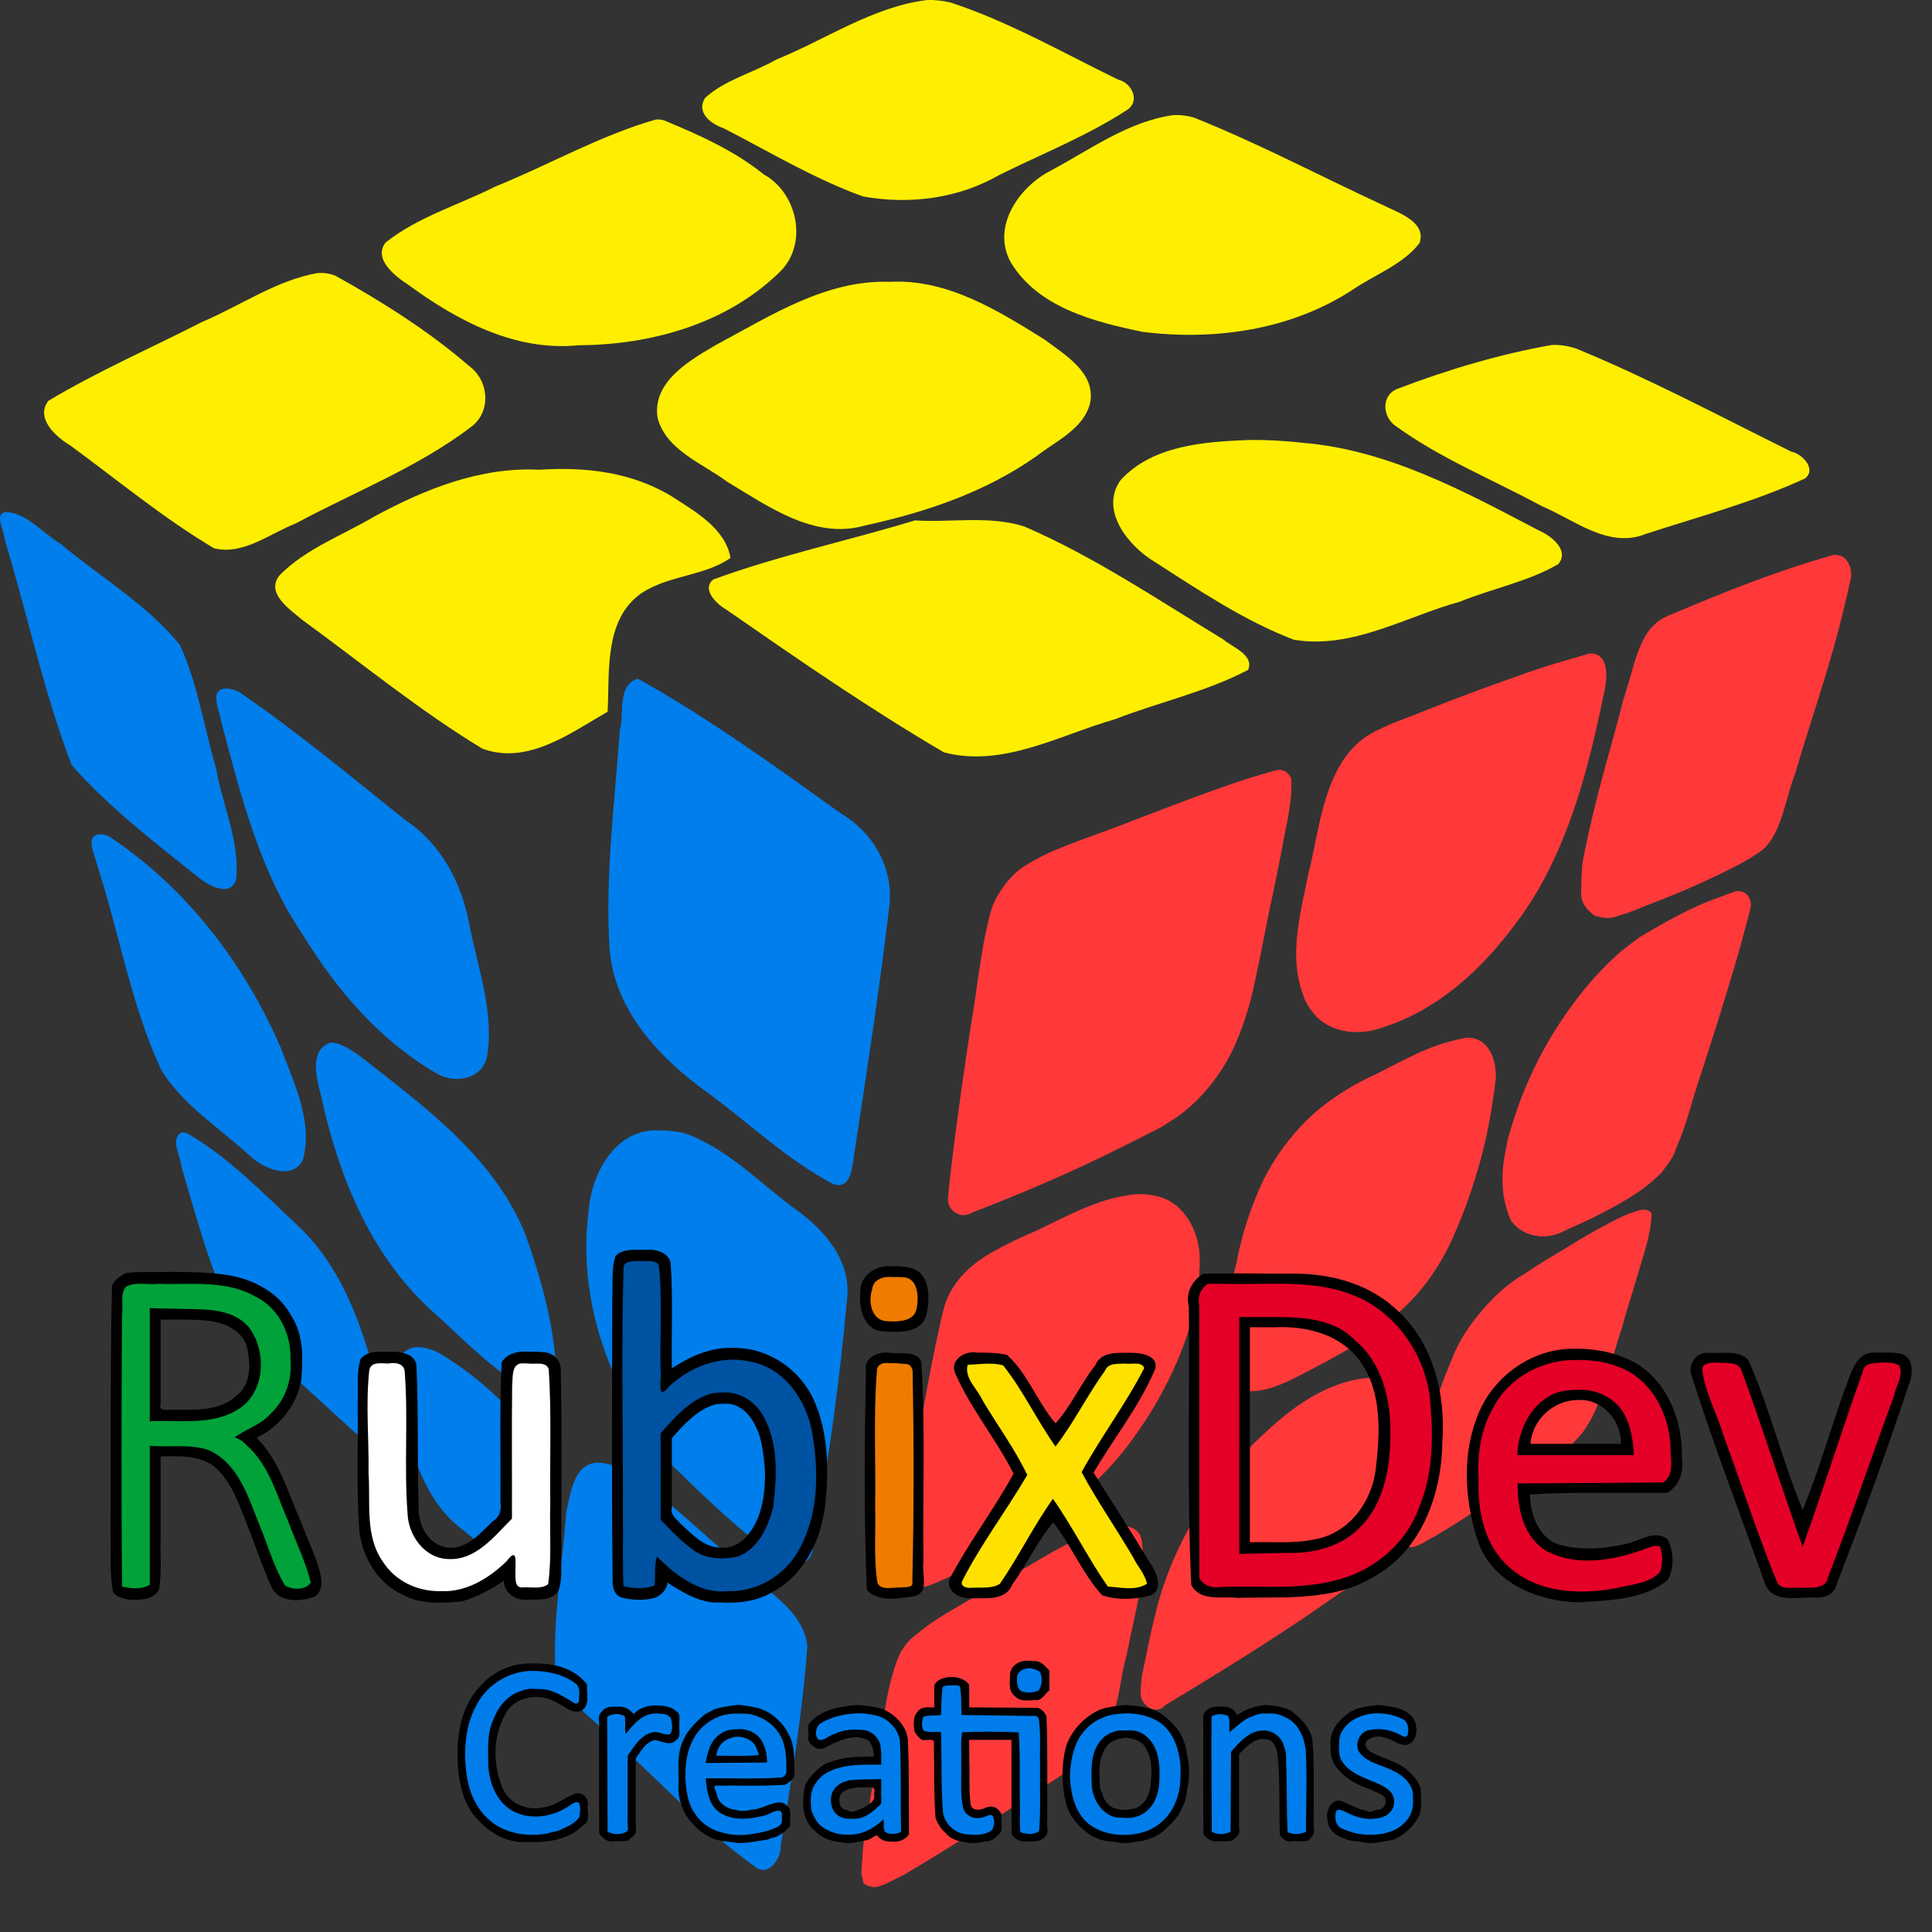 <?xml version="1.0" encoding="UTF-8" standalone="no"?>
<svg
   xmlns:dc="http://purl.org/dc/elements/1.1/"
   xmlns:cc="http://creativecommons.org/ns#"
   xmlns:rdf="http://www.w3.org/1999/02/22-rdf-syntax-ns#"
   xmlns:svg="http://www.w3.org/2000/svg"
   xmlns="http://www.w3.org/2000/svg"
   xmlns:sodipodi="http://sodipodi.sourceforge.net/DTD/sodipodi-0.dtd"
   xmlns:inkscape="http://www.inkscape.org/namespaces/inkscape"
   width="2300"
   height="2300"
   viewBox="0 0 608.542 608.542"
   version="1.1"
   id="svg1383"
   sodipodi:docname="icon2.svg"
   inkscape:version="1.0.2-2 (e86c870879, 2021-01-15)">
  <rect x="0" y="0" width="608.542" height="608.542" fill="#333333" stroke="none"/>
  <defs
     id="defs1377" />
  <sodipodi:namedview
     id="base"
     pagecolor="#ffffff"
     bordercolor="#666666"
     borderopacity="1.0"
     inkscape:pageopacity="0.0"
     inkscape:pageshadow="2"
     inkscape:zoom="0.24748737"
     inkscape:cx="1463.4581"
     inkscape:cy="1344.4644"
     inkscape:document-units="px"
     inkscape:current-layer="layer3"
     inkscape:document-rotation="0"
     showgrid="false"
     inkscape:window-width="1920"
     inkscape:window-height="1057"
     inkscape:window-x="1352"
     inkscape:window-y="-8"
     inkscape:window-maximized="1"
     units="px"
     fit-margin-top="0"
     fit-margin-left="0"
     fit-margin-right="0"
     fit-margin-bottom="0"
     inkscape:pagecheckerboard="true" />
  <g
     inkscape:groupmode="layer"
     id="layer3"
     inkscape:label="Layer 2"
     style="display:inline"
     transform="translate(185.187,164.811)">
    <path
       style="fill:#ff393a;fill-opacity:1;stroke:none;stroke-width:2.84"
       d="m 217.336,77.799 c -15.069,3.569 -29.261,10.206 -43.897,15.202 -12.176,5.018 -25.274,8.332 -36.514,15.345 -11.043,7.823 -11.947,22.448 -14.026,34.628 -2.945,22.873 -7.194,45.601 -9.39,68.555 -0.878,3.912 3.077,8.002 6.922,5.807 20.393,-7.852 40.344,-16.956 59.782,-26.932 11.086,-6.533 20.216,-16.647 24.695,-28.801 6.453,-17.341 8.457,-35.948 12.613,-53.904 1.34,-9.014 4.525,-18.016 4.02,-27.179 -0.579,-1.683 -2.351,-3.104 -4.206,-2.72 z"
       id="path2053" />
    <path
       style="fill:#ff393a;fill-opacity:1;stroke:none;stroke-width:2.84"
       d="m 315.01,41.45 c -17.162,3.846 -33.323,11.254 -49.868,17.109 -9.254,3.8 -20.043,6.163 -26.192,14.814 -7.859,10.531 -8.64,24.353 -11.937,36.661 -2.681,13.731 -7.478,29.496 0.3,42.459 4.636,8.111 15.235,9.301 23.287,6.22 21.306,-6.94 37.337,-24.52 48.636,-43.231 11.02,-19.423 16.457,-41.425 21.039,-63.104 0.819,-4.402 1.437,-11.758 -5.265,-10.928 z"
       id="path2055" />
    <path
       style="fill:#ff393a;fill-opacity:1;stroke:none;stroke-width:2.84"
       d="m 392.537,9.924 c -18.04,5.071 -35.437,12.327 -52.753,19.454 -8.549,3.705 -9.654,14.348 -12.368,22.137 -4.87,18.415 -10.583,36.677 -14.159,55.394 -0.397,5.579 -1.407,13.326 4.012,16.792 7.069,1.696 13.897,-2.819 20.383,-4.984 10.835,-5.133 22.605,-8.824 32.401,-15.873 6.476,-6.533 7.16,-16.515 10.421,-24.723 5.709,-19.886 12.618,-39.483 17.082,-59.697 1.166,-3.812 -0.628,-8.351 -5.019,-8.5 z"
       id="path2057" />
    <path
       style="fill:#ff393a;fill-opacity:1;stroke:none;stroke-width:2.84"
       d="m 361.791,116.277 c -10.881,2.6 -20.822,8.385 -30.406,14.022 -17.491,12.314 -29.175,31.288 -37.328,50.724 -4.227,11.525 -8.642,24.807 -4.022,36.869 2.683,6.355 10.704,8.243 16.604,5.33 11.236,-4.77 22.628,-10.305 31.577,-18.751 7.177,-9.481 8.958,-21.767 12.901,-32.735 4.729,-16.734 11.005,-33.073 14.739,-50.064 0.795,-3.055 -0.524,-5.936 -4.065,-5.395 z"
       id="path2059" />
    <path
       style="fill:#ff393a;fill-opacity:1;stroke:none;stroke-width:2.84"
       d="m 276.176,162.395 c -10.961,1.298 -20.493,7.756 -30.345,12.274 -17.288,8.243 -31.299,23.375 -36.833,41.857 -4.536,15.136 -9.036,30.669 -9.339,46.568 -0.273,4.78 2.525,10.378 7.963,10.254 10.298,-0.016 19.027,-6.732 27.925,-11.083 15.976,-8.024 29.762,-20.857 36.969,-37.414 6.991,-15.658 11.377,-32.533 13.391,-49.539 0.459,-5.885 -2.245,-14.247 -9.731,-12.916 z"
       id="path2061" />
    <path
       style="fill:#ff393a;fill-opacity:1;stroke:none;stroke-width:2.84"
       d="m 172.134,211.555 c -12.172,0.756 -22.694,7.967 -33.705,12.494 -10.613,4.809 -22.942,10.889 -26.305,23.098 -5.231,21.215 -7.719,43.015 -11.325,64.547 -0.519,7.024 -3.05,14.483 -0.903,21.404 3.173,4.436 9.207,0.791 12.949,-0.777 22.885,-11.351 46.263,-24.672 60.574,-46.61 10.844,-15.854 19.446,-34.485 19.271,-54.036 0.096,-9.296 -6.008,-19.638 -16.154,-19.971 -1.462,-0.157 -2.933,-0.183 -4.401,-0.149 z"
       id="path2063" />
    <path
       style="fill:#ff393a;fill-opacity:1;stroke:none;stroke-width:2.84"
       d="m 167.325,315.732 c -9.918,0.718 -18.07,7.462 -26.717,11.703 -13.024,7.927 -27.133,14.382 -38.991,24.056 -6.656,6.771 -6.004,17.159 -8.369,25.754 -2.636,15.629 -6.006,31.234 -7.071,47.063 -0.494,3.409 2.863,6.464 6.129,4.763 14.544,-6.66 27.482,-16.378 41.15,-24.626 8.788,-6.081 18.502,-11.024 26.557,-18.078 6.399,-8.354 6.74,-19.558 9.557,-29.357 2.153,-11.868 6.179,-23.864 4.954,-36.039 -0.424,-3.664 -3.739,-5.554 -7.198,-5.239 z"
       id="path2065" />
    <path
       style="fill:#ff393a;fill-opacity:1;stroke:none;stroke-width:2.84"
       d="m 245.508,269.229 c -14.124,1.254 -25.637,11.102 -35.58,20.423 -16.33,16.034 -28.264,36.729 -32.333,59.374 -1.006,6.949 -4.232,13.957 -3.259,21.043 1.097,2.564 4.45,4.856 6.917,2.449 19.088,-11.339 37.864,-23.277 56.127,-35.909 6.498,-4.146 11.63,-10.381 13.187,-18.055 3.278,-12.327 7.828,-24.786 7.411,-37.702 -0.381,-6.53 -5.744,-12.137 -12.47,-11.623 z"
       id="path2067" />
    <path
       style="fill:#ff393a;fill-opacity:1;stroke:none;stroke-width:2.84"
       d="m 332.065,216.181 c -8.761,2.096 -16.069,8.095 -23.969,12.2 -14.791,8.233 -29.882,18.729 -36.106,35.224 -6.786,17.213 -11.159,35.297 -15.444,53.259 -0.937,2.526 0.5,6.471 3.769,5.123 10.258,-4.107 19.033,-11.255 28.495,-16.88 8.298,-6.134 18.316,-10.65 24.661,-19.025 7.776,-13.628 10.611,-29.405 15.611,-44.141 1.958,-8.061 5.696,-15.965 5.926,-24.317 -0.26,-1.346 -1.856,-1.405 -2.944,-1.444 z"
       id="path2069" />
    <path
       style="fill:#ff393a;fill-opacity:1;stroke:none;stroke-width:4.016"
       d="m 216.856,77.803 c -22.162,6.295 -43.507,15.474 -65.098,23.553 -11.255,3.461 -22.86,10.644 -25.404,23.023 -5.196,29.012 -9.828,58.205 -12.716,87.539 -1.197,4.352 3.768,7.429 7.404,5.141 21.843,-8.32 43.342,-17.929 63.667,-29.485 15.696,-10.585 23.187,-29.128 26.058,-47.203 3.782,-19.284 8.824,-38.472 10.821,-58.024 0.124,-2.746 -1.825,-5.086 -4.731,-4.544 z"
       id="path2100" />
    <path
       style="fill:#ff393a;fill-opacity:1;stroke:none;stroke-width:4.016"
       d="M 315.374,41.06 C 292.516,47.681 270.1,56.09 248.212,65.434 235.087,71.823 231.963,87.238 229.156,100.134 c -2.745,15.877 -9.212,32.729 -3.806,48.73 2.93,8.167 11.751,12.659 20.131,10.914 20.416,-3.903 36.429,-19.634 48.334,-35.818 14.969,-21.117 21.472,-46.789 26.437,-71.81 0.543,-4 1.305,-11.581 -4.878,-11.09 z"
       id="path2102" />
    <path
       style="fill:#ff393a;fill-opacity:1;stroke:none;stroke-width:4.016"
       d="m 392.168,10.168 c -17.453,4.748 -34.454,11.534 -51.101,18.652 -10.754,4.228 -11.476,17.603 -15.006,26.948 -4.804,19.717 -11.913,39.219 -13.16,59.589 -0.9,6.373 5.953,10.752 11.543,8.3 15.74,-5.656 31.674,-11.796 45.726,-20.983 6.258,-5.72 6.343,-15.4 9.73,-22.777 6.003,-20.715 13.816,-41.097 17.531,-62.382 0.599,-3.618 -0.681,-8.137 -5.264,-7.348 z"
       id="path2104" />
    <path
       style="fill:#ff393a;fill-opacity:1;stroke:none;stroke-width:4.016"
       d="m 361.609,115.891 c -12.882,4.454 -25.265,11.058 -36.309,19.058 -17.487,15.783 -29.906,37.183 -35.733,59.939 -0.507,8.164 -2.127,17.16 1.222,24.869 4.152,5.52 12.121,6.238 17.753,2.529 11.973,-6.194 26.822,-10.999 33.595,-23.584 8.614,-25.641 17.32,-51.366 24.079,-77.548 0.554,-2.986 -1.43,-5.652 -4.606,-5.262 z"
       id="path2106" />
    <path
       style="fill:#ff393a;fill-opacity:1;stroke:none;stroke-width:4.016"
       d="m 276.543,162.069 c -13.472,2.582 -25.389,10.327 -37.478,16.493 -19.839,10.999 -30.7,32.694 -34.756,54.279 -2.179,11.729 -6.795,24.129 -3.468,36.029 3.975,7.65 14.406,3.927 20.347,1.035 18.709,-9.322 38.678,-20.016 48.429,-39.549 8.858,-17.23 14.393,-36.376 16.215,-55.65 0.528,-5.823 -2.438,-13.073 -9.288,-12.637 z"
       id="path2108" />
    <path
       style="fill:#ff393a;fill-opacity:1;stroke:none;stroke-width:4.016"
       d="m 172.385,211.365 c -14.983,1.972 -28.121,10.535 -41.644,16.722 -8.976,3.639 -16.683,10.706 -18.736,20.474 -6.254,24.933 -9.675,50.552 -12.697,76.053 -0.741,3.991 -0.603,12.083 5.592,10.476 15.178,-5.201 29.163,-13.74 42.46,-22.641 23.969,-17.648 41.557,-45.162 45.039,-74.939 1.304,-10.155 -2.258,-23.41 -13.752,-25.658 -2.044,-0.496 -4.167,-0.619 -6.262,-0.487 z"
       id="path2110" />
    <path
       style="fill:#ff393a;fill-opacity:1;stroke:none;stroke-width:4.016"
       d="m 166.465,315.811 c -13.933,2.801 -25.561,12.111 -38.025,18.479 -9.988,6.733 -22.563,11.053 -29.805,21.114 -5.723,12.239 -5.463,26.358 -8.522,39.378 -1.287,11.059 -4.764,22.311 -3.415,33.461 3.627,3.367 9.193,-0.992 12.852,-2.527 20.367,-12.335 40.804,-24.769 59.837,-39.094 8.167,-9.021 7.76,-22.401 11.011,-33.517 1.553,-11.195 6.334,-22.832 3.613,-34.137 -1.261,-2.88 -4.787,-3.277 -7.546,-3.157 z"
       id="path2112" />
    <path
       style="fill:#ff393a;fill-opacity:1;stroke:none;stroke-width:4.016"
       d="m 245.245,269.425 c -17.598,1.72 -30.963,15.428 -42.362,27.725 -17.566,19.483 -25.717,45.591 -28.819,71.158 -0.173,3.851 4.746,7.522 7.826,3.955 20.83,-12.716 41.905,-25.35 61.282,-40.191 9.119,-10.043 9.829,-24.669 13.615,-37.119 2.242,-8.103 3.335,-20.721 -6.003,-24.764 -1.769,-0.635 -3.669,-0.804 -5.537,-0.764 z"
       id="path2114" />
    <path
       style="fill:#ff393a;fill-opacity:1;stroke:none;stroke-width:4.016"
       d="m 331.978,216.418 c -14.023,4.298 -25.958,13.653 -38.551,20.946 -15.521,10.078 -23.284,27.701 -27.909,44.942 -3.371,12.633 -8.289,25.279 -8.959,38.391 2.041,4.447 7.52,-0.493 10.29,-1.654 15.586,-10.279 32.485,-19.168 46.05,-32.137 7.305,-9.352 8.406,-21.914 12.574,-32.751 3.174,-12.084 7.999,-24.128 9.613,-36.432 -0.541,-1.173 -1.939,-1.473 -3.109,-1.305 z"
       id="path2116" />
    <path
       style="fill:#007eec;fill-opacity:1;stroke:none;stroke-width:4.016"
       d="m 15.463,49.024 c -6.356,2.224 -3.92,10.989 -5.404,16.002 -1.64,23.009 -4.701,46.154 -3.233,69.232 1.62,19.238 15.653,34.164 30.603,44.909 13.237,9.641 25.254,21.368 39.837,28.966 6.033,2.174 6.035,-6.613 6.731,-10.192 3.954,-25.95 7.96,-51.94 11.014,-77.999 C 96.126,108.398 89.758,97.353 79.894,91.552 59.11,76.693 38.321,61.548 15.985,49.112 c -0.167,-0.053 -0.344,-0.102 -0.522,-0.088 z"
       id="path2134" />
    <path
       style="fill:#007eec;fill-opacity:1;stroke:none;stroke-width:4.016"
       d="m 20.788,191.236 c -12.601,0.382 -19.797,14.104 -20.563,25.332 -3.785,28.486 7.117,57.868 25.54,79.451 11.184,10.838 22.436,21.953 35.289,30.798 3.857,3.046 9.852,0.778 9.847,-4.402 4.67,-25.819 8.407,-51.889 10.71,-78.026 1.428,-11.638 -6.583,-21.272 -15.407,-27.693 -11.623,-8.374 -21.907,-19.595 -35.612,-24.535 -3.197,-0.778 -6.522,-0.987 -9.803,-0.925 z"
       id="path2136" />
    <path
       style="fill:#007eec;fill-opacity:1;stroke:none;stroke-width:4.016"
       d="m 2.522,295.921 c -7.07,0.618 -7.991,9.934 -9.344,15.387 -1.173,16.627 -4.257,33.332 -3.458,50.004 3.117,10.647 13.994,16.381 20.945,24.332 14.033,12.455 26.683,26.732 42.037,37.564 4.234,3.293 8.136,-2.607 8.011,-6.528 3.364,-20.929 6.914,-41.958 8.397,-63.102 C 67.695,341.939 55.525,336.17 48.243,328.397 35.732,318.199 24.342,306.257 10.582,297.766 8.053,296.649 5.309,295.845 2.522,295.921 Z"
       id="path2138" />
    <path
       style="fill:#007eec;fill-opacity:1;stroke:none;stroke-width:4.016"
       d="m -54.037,259.507 c -7.084,0.75 -8.29,9.808 -6.073,15.267 3.947,15.282 7.414,32.536 20.948,42.505 7.251,5.722 14.178,11.996 21.365,17.684 2.755,1.679 6.839,0.483 6.11,-3.422 1.102,-11.346 1.716,-22.75 2.322,-34.121 -10.461,-14.12 -22.775,-27.623 -38.159,-36.399 -2.064,-0.841 -4.25,-1.621 -6.513,-1.514 z"
       id="path2140" />
    <path
       style="fill:#007eec;fill-opacity:1;stroke:none;stroke-width:4.016"
       d="m -81.161,163.62 c -6.891,2.425 -4.171,11.58 -2.912,16.784 5.451,24.85 15.329,49.691 34.448,67.244 10.333,9.229 20.082,19.82 32.456,26.303 3.033,1.381 8.086,0.603 7.239,-3.804 -0.141,-15.841 -4.551,-31.518 -9.851,-46.361 -9.95,-24.423 -32.271,-40.469 -52.335,-56.177 -2.745,-1.723 -5.638,-4.081 -9.045,-3.988 z"
       id="path2142" />
    <path
       style="fill:#007eec;fill-opacity:1;stroke:none;stroke-width:4.016"
       d="m -114.25,52.077 c -5.206,0.438 -1.707,7.03 -1.376,9.964 6.241,23.468 12.165,47.615 26.06,67.963 10.459,17.059 24.107,32.933 41.549,43.079 5.528,3.533 14.161,2.408 16.143,-4.592 2.599,-14.255 -2.92,-28.538 -5.526,-42.432 -2.424,-12.735 -8.741,-24.863 -19.701,-32.257 -17.417,-13.841 -34.531,-28.229 -52.912,-40.752 -1.322,-0.599 -2.769,-1.052 -4.237,-0.973 z"
       id="path2144" />
    <path
       style="fill:#007eec;fill-opacity:1;stroke:none;stroke-width:4.016"
       d="m -183.197,-3.561 c -4.148,0.351 -0.517,6.18 -0.547,8.54 7.159,23.668 12.292,48.035 21.096,71.163 11.664,13.277 25.951,24.188 39.723,35.232 3.024,2.535 10.246,6.743 12.121,0.86 1.24,-11.888 -4.323,-23.387 -6.304,-34.964 -3.843,-12.929 -5.736,-26.674 -11.42,-38.948 -10.415,-12.777 -25.034,-21.357 -37.593,-31.849 -5.456,-3.229 -10.429,-9.559 -17.076,-10.033 z"
       id="path2146" />
    <path
       style="fill:#007eec;fill-opacity:1;stroke:none;stroke-width:4.016"
       d="m -153.873,98.005 c -4.719,0.376 -1.338,6.655 -0.827,9.275 7.017,21.554 10.736,44.341 20.321,64.978 6.913,11.115 18.461,18.332 27.971,27.051 4.045,3.869 13.093,7.842 16.609,1.327 3.323,-12.003 -2.773,-24.264 -6.902,-35.313 -11.459,-26.559 -29.759,-50.5 -53.971,-66.588 -0.984,-0.507 -2.081,-0.86 -3.201,-0.731 z"
       id="path2148" />
    <path
       style="fill:#007eec;fill-opacity:1;stroke:none;stroke-width:4.016"
       d="m -128.029,191.898 c -3.784,2.095 -0.101,7.799 0.051,11.032 4.824,16.326 9.251,33.045 16.807,48.339 13.817,13.435 28.199,26.419 42.429,39.353 2.088,1.645 9.006,2.604 7.069,-1.914 -6.445,-23.608 -11.042,-49.886 -29.695,-67.449 -10.951,-10.261 -21.633,-21.41 -34.67,-28.996 -0.633,-0.233 -1.309,-0.442 -1.992,-0.365 z"
       id="path2150" />
    <path
       style="fill:#feef00;fill-opacity:1;stroke:none;stroke-width:4.016"
       d="m -85.137,-78.818 c -13.057,2.293 -24.366,10.343 -36.45,15.437 -16.106,8.233 -32.854,15.539 -48.345,24.805 -4.259,5.445 2.374,11.405 6.751,13.985 14.996,10.967 29.422,22.987 45.399,32.47 9.161,2.317 17.578,-4.663 25.71,-7.794 18.419,-9.922 38.356,-17.594 55.105,-30.307 6.647,-4.709 5.866,-14.772 -0.526,-19.365 -12.776,-11.019 -27.251,-20.121 -41.949,-28.331 -1.793,-0.776 -3.756,-1.002 -5.696,-0.902 z"
       id="path2152" />
    <path
       style="fill:#feef00;fill-opacity:1;stroke:none;stroke-width:4.016"
       d="m 21.301,-127.146 c -17.48,5.014 -33.529,14.225 -50.359,21.049 -11.543,5.817 -24.496,9.582 -34.701,17.692 -3.965,5.266 3.15,10.686 7.137,13.27 15.462,11.36 33.837,21.094 53.669,19.07 22.807,-0.085 46.605,-6.735 63.25,-22.956 9.201,-8.743 5.815,-24.928 -4.918,-30.857 -9.255,-7.494 -20.442,-12.477 -31.382,-17.001 -0.87,-0.264 -1.79,-0.367 -2.696,-0.267 z"
       id="path2154" />
    <path
       style="fill:#feef00;fill-opacity:1;stroke:none;stroke-width:4.016"
       d="m 106.64,-164.783 c -17.001,2.157 -31.641,12.378 -47.262,18.712 -7.301,4.187 -16.259,6.399 -22.466,12.094 -2.906,4.505 1.729,8.186 5.638,9.473 14.537,7.43 28.703,16.041 44.081,21.567 14.589,2.639 30.029,0.704 42.972,-6.777 13.491,-6.688 27.707,-12.311 40.331,-20.538 4.075,-2.828 1.343,-8.452 -2.823,-9.434 -17.428,-8.464 -34.447,-18.287 -52.898,-24.338 -2.474,-0.593 -5.026,-0.881 -7.571,-0.76 z"
       id="path2156" />
    <path
       style="fill:#feef00;fill-opacity:1;stroke:none;stroke-width:4.016"
       d="m 184.563,-128.577 c -14.206,1.891 -26.26,10.815 -38.629,17.429 -10.145,5.139 -19.01,17.819 -12.687,29.072 8.592,14.148 26.275,18.67 41.471,21.791 22.678,2.864 46.892,-0.595 66.265,-13.343 6.952,-4.734 15.777,-7.851 20.963,-14.643 2.291,-6.639 -6.844,-9.588 -11.161,-11.77 -19.991,-9.213 -39.519,-19.604 -59.96,-27.752 -2.032,-0.571 -4.149,-0.869 -6.262,-0.783 z"
       id="path2158" />
    <path
       style="fill:#feef00;fill-opacity:1;stroke:none;stroke-width:4.016"
       d="m 303.584,-56.144 c -16.544,2.902 -32.866,7.809 -48.555,13.787 -5.356,2.091 -4.795,9.058 -0.409,11.871 14.079,10.174 30.47,16.767 45.703,25.039 10.266,4.277 21.1,13.593 32.86,8.816 16.828,-5.493 34.159,-10.069 50.234,-17.505 3.663,-3.013 -1.033,-7.772 -4.379,-8.413 -22.439,-11.109 -44.624,-22.958 -67.786,-32.483 -2.47,-0.793 -5.066,-1.267 -7.667,-1.111 z"
       id="path2160" />
    <path
       style="fill:#feef00;fill-opacity:1;stroke:none;stroke-width:4.016"
       d="m 208.238,-26.231 c -14.023,0.57 -30.36,1.619 -40.456,12.647 -6.711,9.429 2.367,20.634 10.478,25.593 14.142,9.054 28.334,18.658 44.074,24.679 18.261,3.102 35.182,-7.254 52.242,-11.955 C 284.779,20.567 296.11,18.417 305.626,12.882 309.399,8.392 303.128,3.785 299.381,2.204 276.122,-9.99 252.231,-22.99 225.566,-25.3 c -5.75,-0.661 -11.54,-0.989 -17.329,-0.931 z"
       id="path2162" />
    <path
       style="fill:#feef00;fill-opacity:1;stroke:none;stroke-width:4.016"
       d="M 102.979,-0.895 C 81.903,5.53 60.175,10.13 39.499,17.708 c -3.904,3.124 1.19,7.864 4.074,9.492 22.433,15.563 44.985,31.15 68.534,44.956 18.56,4.929 36.531,-5.474 53.922,-10.434 13.849,-5.382 28.756,-8.626 41.913,-15.53 2.026,-4.718 -5.057,-7.182 -7.783,-9.57 C 179.672,24.198 159.611,10.609 137.572,1.07 126.532,-2.53 114.367,-0.152 102.979,-0.895 Z"
       id="path2164" />
    <path
       style="fill:#feef00;fill-opacity:1;stroke:none;stroke-width:4.016"
       d="m -15.289,-16.858 c -18.555,-0.951 -36.095,6.11 -52.095,14.795 -9.951,5.888 -21.515,10.078 -29.712,18.426 -4.579,5.613 3.193,10.733 6.993,13.984 18.803,13.685 36.909,28.565 56.805,40.629 C -19.079,76.304 -5.464,66.061 6.205,59.356 6.851,46.725 5.024,30.223 16.908,22.001 25.37,16.372 36.74,16.661 44.903,10.917 43.313,1.674 33.845,-3.64 26.599,-8.341 13.885,-16.134 -0.661,-17.797 -15.289,-16.858 Z"
       id="path2166" />
    <path
       style="fill:#feef00;fill-opacity:1;stroke:none;stroke-width:4.016"
       d="m 95.149,-76.037 c -20.051,-0.724 -37.475,10.598 -54.461,19.674 -8.368,4.903 -20.493,11.643 -18.761,23.131 2.65,10.241 14.174,14.35 21.886,20.137 C 56.704,-5.388 71.231,5.23 87.117,0.748 106.277,-3.429 125.178,-9.745 141.321,-21.163 c 6.072,-4.694 14.918,-8.647 16.849,-16.7 1.858,-9.499 -7.801,-15.063 -14.24,-19.935 -14.698,-9.162 -30.741,-19.215 -48.781,-18.239 z"
       id="path2168" />
  </g>
  <g
     inkscape:groupmode="layer"
     id="layer6"
     inkscape:label="Layer 4"
     style="display:inline"
     transform="translate(185.187,164.811)">
    <path
       style="fill:#000000;fill-opacity:1;stroke:none;stroke-width:1.42"
       d="m -132.875,235.822 c -4.201,0.186 -8.565,-0.204 -12.666,0.355 -2.05,1.191 -4.838,2.699 -4.4,5.534 -0.559,25.357 -0.289,50.727 -0.412,76.089 0.227,6.24 -0.407,12.608 0.769,18.766 0.826,1.73 3.18,2.008 4.845,2.472 3.34,0.133 7.971,0.304 9.636,-3.278 0.939,-5.496 0.302,-11.169 0.518,-16.729 0.003,-8.372 8e-4,-16.745 0.002,-25.117 6.063,-0.017 13.168,-0.601 17.842,4.108 4.805,4.673 6.96,11.312 9.373,17.396 2.695,6.621 4.797,13.509 7.881,19.958 2.324,4.386 8.188,4.352 12.34,3.1 2.87,-0.638 3.581,-3.895 3.09,-6.402 -1.217,-6.264 -4.357,-11.978 -6.521,-17.946 -3.601,-8.166 -6.143,-17.131 -11.958,-24.087 -0.45,-0.643 -1.673,-1.42 -1.639,-2.093 7.091,-3.428 12.632,-10.405 13.894,-18.23 0.584,-6.805 0.694,-14.178 -3.18,-20.133 -4.476,-8.285 -13.953,-12.376 -22.97,-13.155 -5.458,-0.594 -10.959,-0.628 -16.443,-0.608 z m 4.903,15.004 c 6.262,0.089 13.453,-0.142 18.233,4.651 2.741,2.467 2.852,6.579 3.103,10.01 -0.104,3.454 -1.044,7.098 -3.983,9.247 -5.049,4.819 -12.582,4.57 -19.081,4.501 -2.1,-0.284 -5.934,1.167 -4.883,-2.268 0,-8.714 0,-17.427 0,-26.141 2.204,0 4.407,0 6.611,0 z"
       id="path2171" />
    <path
       style="fill:#000000;fill-opacity:1;stroke:none;stroke-width:1.42"
       d="m -19.443,260.941 c -2.861,-0.221 -6.267,0.772 -7.742,3.374 -0.701,14.612 -0.223,29.265 -0.371,43.892 0.388,2.551 -0.153,4.715 -2.418,6.159 -3.886,3.694 -8.13,8.899 -14.093,8.277 -6.018,-0.515 -9.501,-7.123 -9.234,-12.652 -0.526,-14.93 -0.018,-29.888 -0.715,-44.809 -0.46,-3.406 -4.633,-4.264 -7.494,-4.206 -3.353,0.077 -7.742,-0.694 -10.116,2.295 -1.386,4.529 -0.638,9.431 -0.904,14.105 0.174,13.286 -0.433,26.608 0.519,39.869 0.926,8.331 5.659,16.481 13.409,20.141 5.691,3.228 12.514,2.792 18.788,2.223 4.808,-1.35 9.299,-3.733 13.392,-6.572 -0.272,3.843 3.966,6.503 7.492,5.997 3.365,-0.042 8.12,0.468 9.814,-3.244 1.184,-3.718 0.474,-7.787 0.742,-11.638 -0.039,-19.098 0.251,-38.204 -0.187,-57.297 0.22,-3.232 -2.646,-5.87 -5.812,-5.771 -1.684,-0.168 -3.379,-0.145 -5.069,-0.144 z"
       id="path2173" />
    <path
       style="fill:#000000;fill-opacity:1;stroke:none;stroke-width:1.42"
       d="m 15.442,228.835 c -2.326,-0.025 -5.098,0.205 -6.764,1.987 -1.403,4.395 -0.737,9.183 -1.027,13.736 -0.045,29.218 -0.199,58.44 0.123,87.657 -0.151,2.38 0.276,5.411 2.948,6.202 3.3,0.832 6.926,0.917 10.235,0.12 2.095,-0.7 3.976,-2.858 4.107,-4.847 5.009,3.219 10.493,6.649 16.702,6.253 5.701,0.297 11.615,-0.341 16.562,-3.421 10.355,-5.578 15.603,-17.402 16.566,-28.697 0.96,-10.42 0.709,-21.4 -3.51,-31.14 -4.167,-9.805 -14.155,-16.842 -24.883,-16.916 -7.255,-0.492 -14.142,2.495 -20.065,6.424 -0.18,-10.856 0.38,-21.744 -0.341,-32.581 -0.08,-3.539 -4.197,-4.951 -7.182,-4.775 -1.156,-0.016 -2.313,-0.01 -3.469,-0.002 z m 27.472,48.515 c 3.451,-0.273 6.441,1.698 8.359,4.447 3.576,4.902 4.084,11.299 4.514,17.148 0.013,6.922 -0.925,14.626 -5.67,20.017 -2.086,2.482 -5.176,4 -8.451,3.692 -5.023,-0.073 -8.819,-4.126 -12.264,-7.311 -1.416,-1.631 -3.654,-2.955 -2.967,-5.424 0,-7.246 0,-14.491 0,-21.737 3.741,-4.257 7.877,-8.864 13.437,-10.573 0.992,-0.202 2.021,-0.269 3.043,-0.259 z"
       id="path2175" />
    <path
       style="fill:#000000;fill-opacity:1;stroke:none;stroke-width:2.84"
       d="m 94.761,261.27 c -3.583,-0.391 -7.973,1.631 -7.18,5.872 -0.506,22.942 -0.648,45.965 0.258,68.879 3.764,3.983 10.156,2.629 14.983,1.927 4.929,-1.194 2.175,-7.219 2.866,-10.868 -0.312,-20.926 0.676,-41.92 -0.694,-62.806 -1.009,-3.897 -7.359,-2.533 -10.233,-3.003 z"
       id="path2177" />
    <path
       style="fill:#000000;fill-opacity:1;stroke:none;stroke-width:2.84"
       d="m 95.697,234.032 c -4.948,-0.488 -10.209,2.922 -9.881,8.308 -0.613,5.005 1.196,12.07 7.323,12.197 4.84,0.409 12.202,0.586 13.517,-5.447 1.252,-5.223 1.065,-13.608 -5.683,-14.672 -1.732,-0.363 -3.513,-0.417 -5.277,-0.387 z"
       id="path2179" />
    <path
       style="fill:#000000;fill-opacity:1;stroke:none;stroke-width:2.84"
       d="m 122.683,261.251 c -3.837,-0.851 -8.982,2.366 -6.935,6.678 4.917,11.096 12.887,20.65 18.313,31.422 -6.247,11.449 -14.305,21.946 -20.297,33.476 -0.632,4.431 4.268,6.15 7.858,5.767 4.303,0.009 10.095,0.63 12.037,-4.314 4.594,-6.296 7.9,-13.689 12.909,-19.569 5.659,7.269 9.21,16.145 15.407,22.956 4.802,1.657 10.413,1.317 15.287,0.031 4.325,-2.059 1.649,-7.646 -0.347,-10.416 -5.694,-9.524 -11.768,-18.815 -17.647,-28.226 6.362,-10.885 14.468,-20.918 19.365,-32.583 1.378,-4.655 -5.296,-5.301 -8.395,-5.175 -3.784,-0.005 -8.649,-0.318 -10.428,3.904 -4.516,5.737 -7.797,13.17 -12.525,18.304 -5.74,-6.657 -8.719,-15.615 -15.246,-21.523 -3.04,-0.771 -6.241,-0.741 -9.356,-0.732 z"
       id="path2181" />
    <path
       style="fill:#000000;fill-opacity:1;stroke:none;stroke-width:2.84"
       d="m 193.747,236.339 c -3.702,2.6 -5.506,6.014 -4.466,10.579 0.276,29.151 -0.637,58.366 0.763,87.478 2.714,5.408 9.893,3.502 14.741,4.097 14.344,-0.423 29.939,1.185 42.742,-6.663 15.036,-8.266 21.437,-26.09 21.592,-42.448 1.139,-15.209 -2.986,-31.777 -14.876,-42.081 -9.267,-8.474 -22.154,-11.329 -34.41,-10.926 -8.692,-0.1 -17.41,-0.113 -26.087,-0.036 z m 22.717,16.911 c 9.943,-0.459 20.682,2.252 26.764,10.718 6.985,9.69 6.259,22.641 4.928,33.938 -1.238,10.341 -8.402,20.217 -19.064,22.116 -6.754,1.466 -13.734,0.747 -20.594,0.936 0,-22.572 0,-45.145 0,-67.717 2.655,0.003 5.31,0.006 7.966,0.009 z"
       id="path2183" />
    <path
       style="fill:#000000;fill-opacity:1;stroke:none;stroke-width:2.84"
       d="m 310.522,260.021 c -13.685,-0.116 -26.282,9.359 -30.716,22.18 -4.648,12.57 -3.463,26.854 0.831,39.348 4.818,12.35 18.719,18.008 31.143,18.342 9.591,-0.619 20.487,-0.696 28.329,-6.998 2.108,-3.749 1.994,-9.114 -0.078,-12.851 -3.819,-3.282 -9.144,0.729 -13.225,1.493 -7.236,1.613 -15.245,2.186 -22.335,-0.294 -5.425,-2.819 -7.743,-9.698 -7.728,-15.335 14.425,-0.909 28.928,-0.29 43.359,-0.551 3.532,-2.338 5.091,-6.242 4.464,-10.369 0.528,-12.923 -5.374,-27.245 -18.133,-32.175 -5.011,-2.096 -10.504,-2.892 -15.912,-2.789 z m 1.435,16.144 c 7.412,-0.452 13.728,6.576 13.393,13.799 -9.497,0 -18.993,0 -28.49,0 0.634,-7.751 7.375,-13.827 15.097,-13.799 z"
       id="path2185" />
    <path
       style="fill:#000000;fill-opacity:1;stroke:none;stroke-width:2.84"
       d="m 405.604,261.238 c -6.485,-0.553 -7.915,7.224 -9.782,11.77 -4.484,12.494 -8.175,25.636 -13.176,37.749 -6.464,-15.353 -10.297,-31.808 -17.093,-47.036 -2.843,-3.556 -8.397,-2.081 -12.365,-2.42 -4.01,-0.513 -6.95,3.664 -5.515,7.322 7.008,22.106 15.439,43.772 23.17,65.644 2.513,6.026 10.47,3.884 15.531,4.103 3.182,0.334 6.495,-1.101 7.062,-4.552 8.069,-20.605 15.604,-41.45 22.61,-62.438 1.465,-3.444 1.665,-9.293 -3.17,-9.916 -2.404,-0.347 -4.852,-0.193 -7.273,-0.226 z"
       id="path2187" />
    <path
       style="fill:#000000;fill-opacity:1;stroke:none;stroke-width:1.42"
       d="m -17.453,359.147 c -6.222,-0.197 -12.404,2.378 -16.452,7.148 -6.927,7.223 -7.839,18.004 -6.866,27.483 0.739,5.56 2.476,11.277 6.713,15.201 3.914,4.207 9.554,6.9 15.377,6.402 6.083,0.229 12.729,-0.747 17.179,-5.303 2.412,-1.2 1.21,-4.014 1.454,-6.147 0.461,-2.376 -1.916,-4.605 -4.226,-3.69 -3.162,1.276 -5.857,3.607 -9.334,4.15 -5.216,1.412 -11.46,-1.042 -13.403,-6.315 -3.273,-7.877 -2.856,-17.587 2.074,-24.691 3.529,-3.931 9.576,-4.789 14.197,-2.367 2.807,0.979 5.464,4.357 8.687,2.982 2.895,-1.644 1.506,-5.585 1.787,-8.217 -4.049,-5.309 -10.839,-6.813 -17.188,-6.637 z"
       id="path2189" />
    <path
       style="fill:#000000;fill-opacity:1;stroke:none;stroke-width:1.004"
       d="m 21.128,372.364 c -2.472,0.031 -5.02,0.861 -6.736,2.707 -1.19,-1.458 -2.879,-2.492 -4.82,-2.308 -1.811,0.01 -4.087,-0.219 -5.188,1.573 -1.623,1.259 -0.563,3.542 -0.864,5.298 0.028,11.035 -0.056,22.091 0.042,33.113 1.065,1.398 2.54,2.761 4.454,2.411 1.593,-0.124 3.415,0.221 4.859,-0.348 0.9,-1.104 2.7,-1.844 2.188,-3.55 0,-7.4 0,-14.8 0,-22.2 1.563,-2.261 3.175,-5.231 6.106,-5.808 2.074,0.355 4.725,2.021 6.526,0.103 1.809,-1.057 0.882,-3.236 1.1,-4.931 -0.141,-1.53 0.583,-3.457 -1.121,-4.318 -1.695,-1.644 -4.336,-1.666 -6.545,-1.741 z"
       id="path2191" />
    <path
       style="fill:#000000;fill-opacity:1;stroke:none;stroke-width:1.004"
       d="m 47.116,372.208 c -2.405,0.289 -4.864,0.608 -7.177,1.303 -1.249,0.828 -2.856,1.238 -3.946,2.386 -2.649,2.348 -5.181,4.988 -6.365,8.403 -1.739,4.284 -0.904,9.047 -1.108,13.542 -0.175,2.925 0.713,5.88 2.006,8.41 1.692,3.108 4.447,5.681 7.526,7.411 2.796,1.651 6.159,1.453 9.255,2.065 3.078,0.044 6.117,-0.681 9.16,-1.077 1.218,-0.509 2.645,-0.666 3.749,-1.37 1.362,-0.702 2.549,-1.871 3.49,-3.102 -0.171,-1.755 0.328,-3.758 -0.232,-5.37 -0.904,-1.161 -2.181,-2.248 -3.76,-1.845 -2.842,0.333 -5.225,2.145 -8.098,2.226 -1.633,0.383 -3.23,0.592 -4.87,0.111 -2.805,-0.256 -5.684,-2.036 -6.196,-4.992 -0.104,-0.953 -0.903,-1.653 -0.631,-2.678 7.409,-0.117 14.852,0.259 22.242,-0.288 1.175,-0.667 2.441,-1.701 2.933,-2.9 -0.279,-4.387 0.359,-9.103 -1.905,-13.098 -1.941,-3.794 -5.449,-6.961 -9.579,-8.158 -2.152,-0.366 -4.298,-0.966 -6.492,-0.98 z m 0.076,9.985 c 2.456,0.106 5.199,1.308 5.94,3.854 0.14,0.587 0.859,1.516 0.492,1.999 -4.341,0.376 -8.79,0.088 -13.171,0.181 0.113,-1.91 1.272,-3.868 2.903,-4.885 1.175,-0.651 2.51,-1.098 3.836,-1.149 z"
       id="path2193" />
    <path
       style="fill:#000000;fill-opacity:1;stroke:none;stroke-width:1.004"
       d="m 84.287,372.24 c -5.05,0.545 -10.67,1.396 -14.226,5.423 -1.337,1.082 -0.343,3.13 -0.655,4.63 -0.367,1.688 1.342,2.76 2.556,3.619 2.224,0.797 4.168,-1.315 6.171,-1.914 3.21,-1.492 7.317,-2.525 10.495,-0.396 1,1.412 1.346,3.12 1.525,4.813 -3.233,0.236 -6.577,-0.037 -9.747,0.635 -2.021,0.428 -3.999,1.017 -5.898,1.847 -0.482,0.15 -0.578,0.768 -1.178,0.848 -2.39,2.019 -5.059,4.412 -5.308,7.751 -0.592,4.219 -0.261,9.193 3.234,12.146 2.186,2.376 5.303,3.621 8.488,3.79 2.541,0.867 5.159,-0.174 7.701,-0.558 1.351,-0.138 2.32,-1.17 3.556,-1.636 1.016,1.361 2.567,2.106 4.267,1.988 2.207,0.336 4.6,-0.346 5.865,-2.287 -0.151,-9.931 0.108,-19.876 -0.369,-29.797 -0.461,-4.459 -4.078,-8.069 -8.077,-9.71 -2.704,-0.757 -5.596,-1.118 -8.4,-1.192 z m 3.061,25.926 c 1.703,-0.132 3.472,-0.329 2.767,1.947 0.352,1.517 -0.282,2.592 -1.588,3.311 -1.306,1.042 -2.782,1.692 -4.327,2.159 -0.824,0.621 -1.913,0.159 -2.706,-0.27 -1.532,-0.024 -2.377,-1.517 -2.243,-2.903 -0.381,-1.945 1.339,-3.375 3.055,-3.741 1.638,-0.453 3.353,-0.492 5.042,-0.504 z"
       id="path2195" />
    <path
       style="fill:#000000;fill-opacity:1;stroke:none;stroke-width:1.004"
       d="m 114.286,363.412 c -1.964,0.033 -4.374,0.745 -5.195,2.623 0,2.319 0,4.638 0,6.957 -1.751,0.069 -3.984,-0.453 -5.157,1.264 -1.668,1.589 -1.317,4.167 -1.112,6.23 0.562,1.028 1.415,2.244 2.439,2.701 1.195,0.444 4.146,-0.823 3.71,1.209 0.2,7.824 -0.076,15.681 0.523,23.485 0.691,1.675 1.593,3.261 2.976,4.49 1.47,1.835 3.663,2.744 5.953,2.976 2.159,0.573 4.397,0.483 6.524,-0.118 1.698,0.026 3.216,-0.749 4.236,-2.106 1.81,-1.065 0.832,-3.291 1.072,-4.997 0.36,-1.4 -0.366,-2.413 -1.401,-3.248 -1.171,-1.035 -2.965,-0.677 -4.229,-0.021 -1.392,0.541 -3.529,0.666 -4.049,-1.136 -0.67,-4.46 -0.26,-9.031 -0.447,-13.533 -0.021,-2.33 -0.042,-4.66 -0.063,-6.989 4.449,0 8.898,0 13.346,0 0.03,9.914 -0.055,19.851 0.048,29.751 0.98,1.341 2.389,2.366 4.125,2.235 2.292,0.072 5.119,0.358 6.626,-1.788 1.066,-1.144 0.193,-3.081 0.476,-4.54 -0.094,-11.017 0.214,-22.05 -0.257,-33.058 -0.479,-1.209 -1.659,-2.505 -2.933,-2.676 -7.133,-0.048 -14.266,-0.097 -21.399,-0.146 -0.032,-2.395 0.064,-4.815 -0.046,-7.195 -1.37,-1.764 -3.603,-2.435 -5.767,-2.369 z"
       id="path2197" />
    <path
       style="fill:#000000;fill-opacity:1;stroke:none;stroke-width:1.004"
       d="m 138.292,358.329 c -2.576,-0.145 -5.386,1.747 -5.326,4.512 -0.053,2.214 -0.586,5.03 1.465,6.566 1.901,2.127 4.948,1.203 7.419,1.265 1.429,-0.414 2.261,-2.121 3.46,-3.027 0.075,-2.086 0.08,-4.238 -5.3e-4,-6.324 -1.335,-1.345 -2.696,-3.104 -4.825,-2.92 -0.728,-0.071 -1.461,-0.1 -2.192,-0.071 z"
       id="path2199" />
    <path
       style="fill:#000000;fill-opacity:1;stroke:none;stroke-width:1.004"
       d="m 169.262,372.241 c -2.56,0.268 -5.205,0.534 -7.65,1.334 -4.927,2.019 -8.938,6.222 -10.847,11.178 -1.75,6.103 -1.649,12.725 -0.069,18.854 1.248,4.296 4.593,7.76 8.332,10.057 2.208,1.09 4.621,1.675 7.097,1.685 2.064,0.566 4.219,0.453 6.312,-0.007 3.834,-0.337 7.662,-1.84 10.237,-4.782 2.004,-1.769 3.696,-3.854 4.652,-6.376 1.341,-2.253 1.174,-4.982 1.853,-7.449 0.253,-3.024 0.264,-6.098 -0.536,-9.037 -0.158,-2.401 -1.104,-4.649 -2.202,-6.764 -1.96,-2.766 -4.446,-5.395 -7.526,-6.873 -2.952,-1.261 -6.233,-1.564 -9.412,-1.821 z m 0.124,10.301 c 2.612,0.198 5.723,1.138 6.618,3.922 1.995,3.354 1.527,7.481 1.221,11.185 -0.353,3.188 -2.216,6.666 -5.606,7.333 -2.473,0.423 -5.337,0.548 -7.394,-1.134 -1.741,-1.335 -2.192,-3.634 -2.942,-5.554 -0.162,-2.958 -0.412,-6.048 0.216,-8.955 0.723,-2.38 1.795,-4.987 4.319,-5.945 1.132,-0.477 2.349,-0.776 3.569,-0.852 z"
       id="path2201" />
    <path
       style="fill:#000000;fill-opacity:1;stroke:none;stroke-width:1.004"
       d="m 213.499,372.244 c -3.051,0.242 -6.035,1.139 -8.567,2.892 -0.402,0.284 -0.741,0.345 -0.735,-0.212 -0.981,-1.985 -3.295,-2.284 -5.269,-2.166 -1.86,-0.135 -3.776,0.411 -4.879,2.018 -0.551,1.883 -0.075,4.151 -0.234,6.18 0.032,10.672 -0.065,21.37 0.049,32.025 1.143,1.3 2.667,2.529 4.524,2.184 1.569,-0.121 3.35,0.204 4.772,-0.345 1.021,-1.017 2.449,-1.886 1.931,-3.557 0,-7.854 0,-15.709 0,-23.563 2.291,-2.277 5.018,-5.442 8.649,-4.656 2.475,0.213 3.265,3.141 3.532,5.205 0.785,8.302 0.368,16.712 0.678,25.033 1.076,1.325 2.323,2.3 4.118,1.856 1.562,-0.17 3.391,0.344 4.792,-0.244 1.135,-1.035 2.221,-2.115 1.752,-3.791 -0.123,-9.305 0.301,-18.639 -0.415,-27.924 -0.744,-3.838 -3.636,-6.861 -6.698,-9.11 -2.393,-1.33 -5.315,-1.62 -7.999,-1.824 z"
       id="path2203" />
    <path
       style="fill:#000000;fill-opacity:1;stroke:none;stroke-width:1.004"
       d="m 248.677,372.245 c -2.322,0.299 -4.764,0.504 -6.955,1.301 -0.372,0.501 -1.329,0.458 -1.798,1.006 -2.518,1.725 -4.913,4.048 -5.658,7.098 -0.657,1.608 -0.235,3.548 -0.322,5.271 -0.075,1.359 0.605,2.473 1.01,3.717 2.472,4.18 6.927,6.669 11.411,8.146 1.548,0.901 3.669,1.227 4.743,2.765 0.561,1.543 -0.341,3.556 -2.128,3.625 -1.241,-0.065 -2.473,1.288 -3.634,0.365 -2.829,-0.396 -5.233,-2.021 -7.873,-2.977 -1.941,-0.822 -3.889,0.882 -4.313,2.672 -0.658,1.54 -0.248,3.445 0.179,5.026 0.93,2.032 2.865,3.479 5.002,4.034 1.556,0.929 3.645,0.64 5.389,1.113 3.325,0.873 6.702,-0.253 9.994,-0.736 3.506,-1.56 6.589,-4.367 8.232,-7.877 0.794,-2.596 0.413,-5.41 0.357,-8.09 -0.695,-2.91 -3.154,-5.032 -5.351,-6.887 -2.985,-1.935 -6.461,-2.799 -9.581,-4.397 -1.36,-0.548 -3.045,-1.926 -2.286,-3.573 1.252,-1.667 3.802,-2.041 5.68,-1.384 2.332,0.39 4.183,2.214 6.563,2.353 2.84,-0.015 4.03,-3.467 3.526,-5.852 -0.381,-3.897 -4.593,-5.796 -8.038,-6.208 -1.371,-0.236 -2.75,-0.538 -4.149,-0.513 z"
       id="path2205" />
  </g>
  <g
     inkscape:groupmode="layer"
     id="layer2"
     inkscape:label="Layer 6"
     transform="translate(185.187,164.811)">
    <path
       style="fill:#00a239;fill-opacity:1;stroke-width:2.008"
       d="m -135.229,239.559 c -3.36,0.412 -7.243,-0.723 -10.338,0.929 -1.887,2.432 -0.715,6.054 -1.198,8.9 -0.14,28.503 -0.231,57.128 0.017,85.555 2.861,0.616 6.15,0.988 8.742,-0.59 0,-14.597 0,-29.194 0,-43.79 6.15,0.599 12.694,-0.679 18.586,1.398 9.366,4.223 12.504,14.952 16.016,23.73 2.649,6.288 4.444,13.045 8,18.897 2.338,1.449 6.44,1.512 8.137,-0.888 -1.707,-6.757 -4.9,-13.2 -7.323,-19.771 -3.548,-8.165 -5.93,-17.316 -12.837,-23.449 -0.994,-1.18 -2.517,-2.191 -3.847,-2.501 3.516,-2.702 8.146,-3.922 11.187,-7.379 4.671,-4.261 6.919,-10.587 6.389,-16.845 0.394,-8.069 -3.478,-16.502 -10.964,-20.125 -9.235,-5.375 -20.387,-3.712 -30.567,-4.07 z m 7.884,7.914 c 7.306,0.135 16.231,-0.139 21.009,6.43 5.322,7.694 4.492,20.404 -4.168,25.405 -8.277,4.962 -18.33,3.122 -27.503,3.544 0,-11.872 0,-23.745 0,-35.617 3.554,0.079 7.108,0.158 10.662,0.237 z"
       id="path918" />
    <path
       style="fill:#ffffff;fill-opacity:1;stroke-width:2.008"
       d="m -20.752,264.62 c -3.511,0.075 -2.855,4.821 -3.122,7.17 -0.162,13.914 -0.004,27.832 -0.058,41.747 -5.529,5.503 -11.351,13.198 -20.034,12.71 -7.358,-0.124 -12.599,-7.312 -12.839,-14.282 -1.166,-14.821 0.246,-29.764 -0.899,-44.579 -0.038,-2.768 -3.087,-3.172 -5.218,-2.715 -2.12,-0.027 -5.605,-0.704 -5.964,2.288 -1.163,10.668 -0.049,21.471 -0.216,32.188 0.646,9.347 -1.225,19.928 4.591,28.058 3.878,6.045 10.956,9.31 18.023,9.162 8.065,0.425 15.282,-3.993 20.872,-9.428 3.409,-4.538 2.805,-0.032 2.764,3.293 0.077,1.862 -0.397,5.406 2.554,4.939 2.489,-0.13 5.717,0.63 7.766,-1.002 1.191,-8.411 0.39,-17.04 0.674,-25.528 -0.189,-14.028 0.431,-28.1 -0.484,-42.1 -0.695,-2.691 -4.555,-1.516 -6.525,-1.885 -0.628,-0.018 -1.255,-0.06 -1.883,-0.035 z"
       id="path920" />
    <path
       style="fill:#0052a2;fill-opacity:1;stroke-width:2.008"
       d="m 16.024,232.347 c -1.812,0.108 -5.173,-0.115 -4.811,2.652 -0.732,26.214 -0.078,52.456 -0.19,78.68 0.105,7.006 -0.132,14.134 0.183,21.065 3.191,0.934 6.718,0.959 9.813,-0.145 0.313,-2.855 -0.218,-6.747 0.774,-9.077 5.918,5.906 13.521,11.823 22.419,10.84 9.028,0.241 17.643,-4.852 22.065,-12.667 6.468,-11.233 6.498,-25.003 4.326,-37.442 -1.843,-10.02 -8.609,-20.033 -19.132,-22.113 -9.443,-2.312 -19.336,1.434 -26.191,8.013 -3.687,4.579 -2.049,-2.305 -2.389,-4.933 -0.265,-11.121 0.548,-22.328 -0.511,-33.4 -0.979,-2.07 -4.58,-1.196 -6.355,-1.473 z m 26.257,41.476 c 5.901,-0.503 11.248,3.356 13.592,8.64 4.192,8.426 3.546,18.291 2.505,27.347 -1.558,6.164 -4.721,13.255 -11.081,15.615 -5.105,1.17 -10.888,0.917 -15.018,-2.716 -3.477,-2.539 -6.349,-5.776 -9.389,-8.796 0,-9.083 0,-18.167 0,-27.25 4.476,-5.106 9.446,-10.817 16.258,-12.601 1.039,-0.179 2.077,-0.239 3.134,-0.24 z"
       id="path922" />
    <path
       style="fill:#ef7c00;fill-opacity:1;stroke-width:2.008"
       d="m 94.867,264.585 c -1.814,-0.378 -3.907,0.351 -3.85,2.514 -1.137,14.159 -0.29,28.416 -0.557,42.612 0.269,8.02 -0.541,16.173 0.757,24.113 1.237,2.537 4.933,1.2 7.158,1.419 1.375,-0.295 4.347,0.378 3.805,-2.003 0.509,-21.681 0.515,-43.386 0.101,-65.068 0.226,-1.778 -0.603,-3.588 -2.67,-3.364 -1.571,-0.217 -3.161,-0.254 -4.745,-0.222 z"
       id="path924" />
    <path
       style="fill:#ef7c00;fill-opacity:1;stroke-width:2.008"
       d="m 95.705,237.425 c -2.654,-0.277 -5.886,0.786 -6.168,3.857 -1.353,3.783 -0.29,9.845 4.616,10.061 3.397,0.204 8.868,0.225 9.403,-4.225 0.718,-3.455 0.387,-9.373 -4.215,-9.632 -1.21,-0.087 -2.424,-0.069 -3.636,-0.061 z"
       id="path926" />
    <path
       style="fill:#ffe100;fill-opacity:1;stroke-width:2.008"
       d="m 169.199,264.691 c -2.279,0.167 -5.344,-0.355 -6.384,2.324 -5.539,7.662 -9.83,16.407 -15.537,23.803 -5.862,-8.258 -10.178,-17.649 -16.502,-25.56 -3.593,-1.009 -7.59,-0.32 -11.184,-0.172 -1.068,4.261 3.034,7.481 4.618,11.034 4.656,7.898 10.263,15.414 14.167,23.664 -6.545,11.19 -14.465,21.599 -20.359,33.153 -1.1,1.912 1.336,2.575 2.795,2.369 2.917,-0.184 6.469,0.408 8.974,-1.276 5.941,-8.67 10.592,-18.194 16.68,-26.745 6.242,8.875 11.081,18.741 17.283,27.639 3.974,0.227 8.781,1.464 12.324,-0.888 -0.533,-2.981 -3.085,-5.623 -4.398,-8.416 -5.254,-8.972 -11.299,-17.629 -16.175,-26.732 6.113,-11.183 13.924,-21.476 19.727,-32.794 -0.885,-2.211 -4.234,-1.074 -6.028,-1.403 z"
       id="path928" />
    <path
       style="fill:#e40026;fill-opacity:1;stroke-width:2.008"
       d="m 195.225,239.601 c -2.49,1.665 -3.193,4.099 -2.67,7.012 0.031,28.576 -0.063,57.177 0.047,85.737 1.665,2.491 4.099,3.193 7.012,2.669 13.179,-0.417 26.91,1.278 39.596,-3.168 10.159,-3.593 18.804,-11.442 22.51,-21.66 4.744,-11.245 4.614,-23.768 3.368,-35.69 -2.048,-13.646 -11.083,-26.329 -24.117,-31.381 -12.976,-5.206 -27.262,-3.056 -40.867,-3.565 -1.622,0.033 -3.273,-0.065 -4.879,0.047 z m 20.072,10.435 c 9.127,-0.045 19.46,0.242 26.257,7.257 7.56,6.216 10.612,16.058 11.147,25.508 0.469,11.907 -0.955,25.353 -10.055,34.033 -5.945,5.687 -14.321,7.743 -22.379,7.479 -5.033,0.144 -10.067,0.212 -15.101,0.321 0,-24.869 0,-49.738 0,-74.607 3.377,0.003 6.753,0.006 10.13,0.008 z"
       id="path930" />
    <path
       style="fill:#e40026;fill-opacity:1;stroke-width:2.008"
       d="m 311.671,263.551 c -10.7,-0.239 -21.524,5.334 -26.495,15.006 -3.977,6.836 -5.095,14.833 -4.633,22.629 -0.394,9.961 1.85,20.865 9.713,27.68 9.133,8.109 22.27,8.741 33.726,6.526 4.603,-1.136 10.204,-1.374 13.652,-4.999 0.964,-2.467 0.958,-5.574 0.09,-8.06 -2.258,-0.843 -4.86,1.108 -7.112,1.551 -9.104,3.109 -19.844,4.504 -28.679,-0.148 -7.259,-4.273 -9.197,-13.489 -9.101,-21.292 15.295,-0.131 30.616,-0.139 45.895,-0.347 3.808,-2.596 2.112,-7.697 2.257,-11.521 -0.514,-10.442 -6.287,-21.279 -16.561,-24.919 -4.048,-1.572 -8.426,-2.155 -12.752,-2.108 z m -0.172,9.423 c 6.082,-0.444 12.261,2.494 15.129,8 1.916,3.868 2.678,8.273 2.769,12.568 -12.222,0 -24.445,0 -36.667,0 0.253,-8.255 4.621,-17.026 12.807,-19.817 1.935,-0.579 3.952,-0.736 5.962,-0.752 z"
       id="path932" />
    <path
       style="fill:#e40026;fill-opacity:1;stroke-width:2.008"
       d="m 407.577,264.361 c -2.304,0.208 -5.725,-0.036 -6.082,3.042 -6.544,18.231 -12.306,36.75 -18.873,54.97 -6.631,-18.364 -12.485,-37.094 -19.248,-55.433 -1.068,-3.084 -5.13,-2.255 -7.666,-2.566 -1.922,-0.004 -5.403,0.072 -4.621,2.949 1.031,6.966 4.637,13.271 6.593,20.004 5.633,15.229 10.572,30.731 16.691,45.77 1.13,3.341 5.317,1.864 7.924,2.232 2.909,-0.189 7.596,0.616 8.296,-3.341 7.342,-18.838 13.723,-38.044 20.744,-57.001 0.593,-3.101 3.111,-6.524 1.747,-9.671 -1.534,-1.044 -3.727,-0.912 -5.504,-0.955 z"
       id="path934" />
    <path
       style="fill:#007deb;fill-opacity:1;stroke-width:1.004"
       d="m -17.475,361.474 c -7.083,0.031 -13.927,4.053 -17.336,10.274 -3.575,6.13 -4.368,13.539 -3.624,20.492 0.217,2.579 0.683,5.108 1.575,7.53 1.871,5.312 5.836,9.994 11.234,11.912 4.047,1.602 8.582,1.763 12.82,1.025 1.628,-0.559 3.437,-0.603 4.918,-1.544 1.942,-0.784 4.022,-1.882 5.186,-3.672 0.225,-1.444 0.488,-3.152 -0.161,-4.492 -1.551,-0.633 -2.836,1.154 -4.151,1.69 -5.313,3.182 -12.688,3.86 -17.881,0.163 -4.122,-2.971 -6.065,-8.15 -6.469,-13.015 -0.036,-5.064 -0.604,-10.374 1.605,-15.103 1.526,-4.056 4.585,-7.788 8.907,-8.968 1.984,-1.031 4.383,-0.477 6.536,-0.53 3.69,0.296 6.84,2.478 9.921,4.346 0.81,0.576 1.795,-0.096 1.573,-1.075 0.061,-1.752 0.538,-3.959 -1.197,-5.107 -3.757,-2.9 -8.803,-3.866 -13.456,-3.925 z"
       id="path936" />
    <path
       style="fill:#007deb;fill-opacity:1;stroke-width:1.004"
       d="m 21.426,374.906 c -3.883,-0.097 -6.734,2.948 -8.93,5.769 -0.384,0.535 -0.833,0.743 -0.701,-0.164 -0.179,-1.568 0.072,-3.215 -0.169,-4.736 -1.706,-1.005 -3.962,-0.907 -5.569,0.162 0.045,12.067 0.091,24.134 0.137,36.201 1.696,0.894 3.803,1.031 5.601,0.206 1.554,-0.526 0.35,-3.009 0.73,-4.345 0,-6.601 0,-13.202 0,-19.802 2.115,-3.083 4.466,-7.111 8.619,-7.453 1.585,-0.012 3.178,1.145 4.717,0.685 1.033,-1.411 0.637,-3.464 0.273,-5.053 -0.94,-1.5 -3.178,-1.413 -4.71,-1.471 z"
       id="path938" />
    <path
       style="fill:#007deb;fill-opacity:1;stroke-width:1.004"
       d="m 46.716,374.933 c -6.225,-0.17 -12.174,4.012 -14.338,9.818 -1.451,3.292 -1.714,7.023 -1.685,10.582 0.253,4.035 0.743,8.284 3.353,11.566 2.104,3.075 5.481,5.022 9.097,5.716 4.519,1.213 9.313,0.289 13.762,-0.824 1.476,-0.797 4.037,-0.988 4.227,-3.057 -0.167,-0.982 0.329,-2.421 -0.523,-3.136 -2.007,-0.415 -3.646,1.354 -5.591,1.591 -4.593,1.11 -10.104,1.594 -14.052,-1.489 -3.061,-2.446 -3.473,-6.712 -3.899,-10.349 7.767,-0.117 15.556,0.255 23.31,-0.253 1.303,0.065 2.309,-0.999 2.122,-2.293 0.043,-4.231 -0.118,-8.799 -2.802,-12.311 -1.918,-2.653 -4.806,-4.422 -7.951,-5.214 -1.598,-0.488 -3.376,-0.28 -5.03,-0.347 z m 0.452,4.922 c 3.248,-0.273 6.618,1.352 7.963,4.413 0.97,1.873 1.271,4.008 1.303,6.088 -6.449,0.046 -12.897,0.092 -19.346,0.138 0.555,-3.492 1.59,-7.374 4.876,-9.3 1.506,-1.094 3.391,-1.352 5.204,-1.339 z"
       id="path940" />
    <path
       style="fill:#007deb;fill-opacity:1;stroke-width:1.004"
       d="m 84.843,374.861 c -4.047,0.134 -8.195,1.083 -11.667,3.206 -1.444,1.136 -1.913,3.717 -0.568,5.065 1.743,0.542 3.186,-1.273 4.781,-1.684 3.154,-1.6 6.779,-1.691 10.202,-1.23 2.481,0.708 4.487,2.881 4.617,5.468 0.252,1.756 0.168,3.56 0.184,5.336 -6.11,0.005 -12.817,-0.361 -18.146,3.169 -1.678,1.358 -3.115,3.031 -3.698,5.146 -0.617,1.88 -0.293,4.017 -0.194,5.977 0.79,2.214 1.884,4.477 4.029,5.696 3.276,2.107 7.509,2.6 11.231,1.653 2.829,-0.732 5.449,-2.427 7.438,-4.451 0.439,1.287 -0.298,2.992 0.634,4.069 1.492,0.824 3.475,0.661 4.925,-0.055 -0.149,-9.578 0.082,-19.169 -0.341,-28.738 -0.667,-4.07 -4.109,-7.444 -8.185,-8.095 -1.716,-0.392 -3.481,-0.562 -5.24,-0.532 z m 7.547,24.544 c -0.252,1.691 0.758,3.947 -1.099,4.921 -2.125,2.081 -4.805,3.998 -7.923,3.708 -2.258,0.269 -4.727,-0.403 -5.952,-2.464 -1.389,-2.43 -1.226,-5.996 1.101,-7.82 1.018,-1.022 2.445,-1.411 3.774,-1.828 3.329,-0.334 6.738,-0.232 10.099,-0.358 0,1.28 0,2.56 0,3.84 z"
       id="path942" />
    <path
       style="fill:#007deb;fill-opacity:1;stroke-width:1.004"
       d="m 114.539,366.047 c -0.986,0.159 -2.967,-0.302 -2.925,1.255 -0.309,2.685 -0.253,5.397 -0.377,8.094 -1.842,0.254 -3.935,-0.115 -5.658,0.587 -0.344,1.339 -0.619,3.043 0.106,4.289 1.685,0.8 3.739,0.249 5.549,0.508 0.225,8.496 -0.054,17.026 0.631,25.5 0.649,3.487 3.629,6.239 7.143,6.657 2.746,0.287 5.929,0.453 8.246,-1.286 0.757,-1.364 1.088,-3.465 0.036,-4.737 -1.316,-0.244 -2.518,0.925 -3.87,0.86 -2.387,0.476 -5.034,-1.151 -5.349,-3.666 -0.898,-4.465 -0.331,-9.092 -0.508,-13.626 0.139,-3.208 -0.261,-6.522 0.311,-9.674 5.886,-0.251 11.884,-0.207 17.802,0.04 0.544,7.397 0.23,14.918 0.372,22.361 0.095,3.01 -0.135,6.134 0.159,9.075 1.882,0.679 4.279,0.972 5.918,-0.366 0.523,-6.812 0.185,-13.68 0.291,-20.513 -0.134,-4.85 0.25,-9.754 -0.353,-14.572 -0.219,-0.957 -0.945,-1.367 -1.905,-1.142 -7.488,-0.144 -14.978,-0.205 -22.467,-0.3 -0.209,-3.011 0.058,-6.14 -0.536,-9.088 -0.794,-0.367 -1.767,-0.214 -2.618,-0.255 z"
       id="path944" />
    <path
       style="fill:#007deb;fill-opacity:1;stroke-width:1.004"
       d="m 138.812,360.629 c -1.749,0.12 -3.76,1.199 -3.634,3.21 -0.186,1.631 0.187,4.13 2.248,4.28 1.472,0.346 3.177,0.138 4.555,-0.444 1.105,-1.636 1.247,-4.036 0.429,-5.824 -0.956,-0.775 -2.38,-1.157 -3.598,-1.222 z"
       id="path946" />
    <path
       style="fill:#007deb;fill-opacity:1;stroke-width:1.004"
       d="m 169.504,374.874 c -2.644,0.104 -5.466,0.345 -7.828,1.577 -2.741,1.041 -5.043,3.313 -6.704,5.733 -2.391,3.954 -3.142,8.734 -3.127,13.29 0.378,5.378 1.808,11.369 6.482,14.651 4.774,3.277 11.108,3.737 16.581,2.167 4.565,-1.337 8.429,-4.927 10.133,-9.36 1.625,-3.566 1.719,-7.656 1.598,-11.514 -0.39,-5.632 -2.59,-11.883 -7.97,-14.541 -2.815,-1.442 -6.02,-2.024 -9.165,-2.004 z m 0.018,5.396 c 2.232,-0.195 4.504,0.192 6.211,1.72 4.255,3.4 4.521,9.415 4.236,14.427 -0.148,4.09 -1.897,8.559 -5.814,10.428 -2.384,1.363 -5.322,0.919 -7.928,0.777 -4.822,-1.201 -7.611,-6.273 -7.55,-10.995 -0.207,-4.685 -0.237,-10.042 3.25,-13.658 1.965,-2.122 4.744,-2.977 7.596,-2.698 z"
       id="path948" />
    <path
       style="fill:#007deb;fill-opacity:1;stroke-width:1.004"
       d="m 213.601,374.921 c -1.511,-0.136 -2.917,0.234 -4.268,0.849 -2.813,0.93 -4.932,3.188 -7.192,5.028 -0.374,-1.62 0.28,-3.507 -0.449,-5.038 -1.557,-0.859 -3.716,-0.845 -5.255,0.07 -0.149,12.05 0.064,24.198 0.054,36.286 1.766,1.059 4.161,1.029 5.93,-0.01 0.046,-8.365 0.092,-16.729 0.138,-25.094 2.711,-3.168 6.062,-7.047 10.64,-6.729 2.897,0.091 5.447,2.273 6.072,5.068 0.996,2.067 0.476,4.54 0.721,6.76 0.206,6.717 0.044,13.536 0.402,20.188 1.864,0.816 4.042,0.73 5.815,-0.159 -0.075,-8.547 0.361,-17.112 -0.108,-25.648 -0.455,-4.006 -2.182,-8.207 -5.934,-10.159 -1.61,-0.782 -3.297,-1.532 -5.137,-1.4 -0.476,-0.015 -0.953,-0.015 -1.429,-0.012 z"
       id="path950" />
    <path
       style="fill:#007deb;fill-opacity:1;stroke-width:1.004"
       d="m 248.441,374.85 c -4.842,0.078 -10.389,2.591 -11.7,7.637 -0.142,2.234 -0.488,4.665 0.385,6.784 2.135,4.155 6.843,5.679 10.868,7.358 2.579,1.059 5.944,2.666 5.922,5.916 0.242,2.968 -2.526,5.14 -5.272,5.367 -3.578,0.7 -7.09,-0.446 -10.234,-2.113 -0.84,-0.441 -2.641,-1.157 -2.845,0.338 -0.457,1.931 0.062,4.413 2.17,5.103 4.014,1.869 8.67,2.305 12.985,1.466 2.305,-0.569 4.615,-1.452 6.304,-3.21 2.219,-1.968 3.166,-4.981 2.854,-7.89 0.415,-3.994 -2.87,-7.161 -6.257,-8.643 -3.661,-1.985 -8.53,-2.449 -10.913,-6.24 -1.077,-2.564 0.419,-6.089 3.349,-6.578 3.45,-0.783 7.098,-0.057 10.157,1.689 0.699,0.493 1.937,0.667 2.04,-0.47 0.404,-1.827 -0.009,-4.183 -2.007,-4.88 -2.409,-1.165 -5.144,-1.632 -7.805,-1.634 z"
       id="path952" />
  </g>
</svg>
